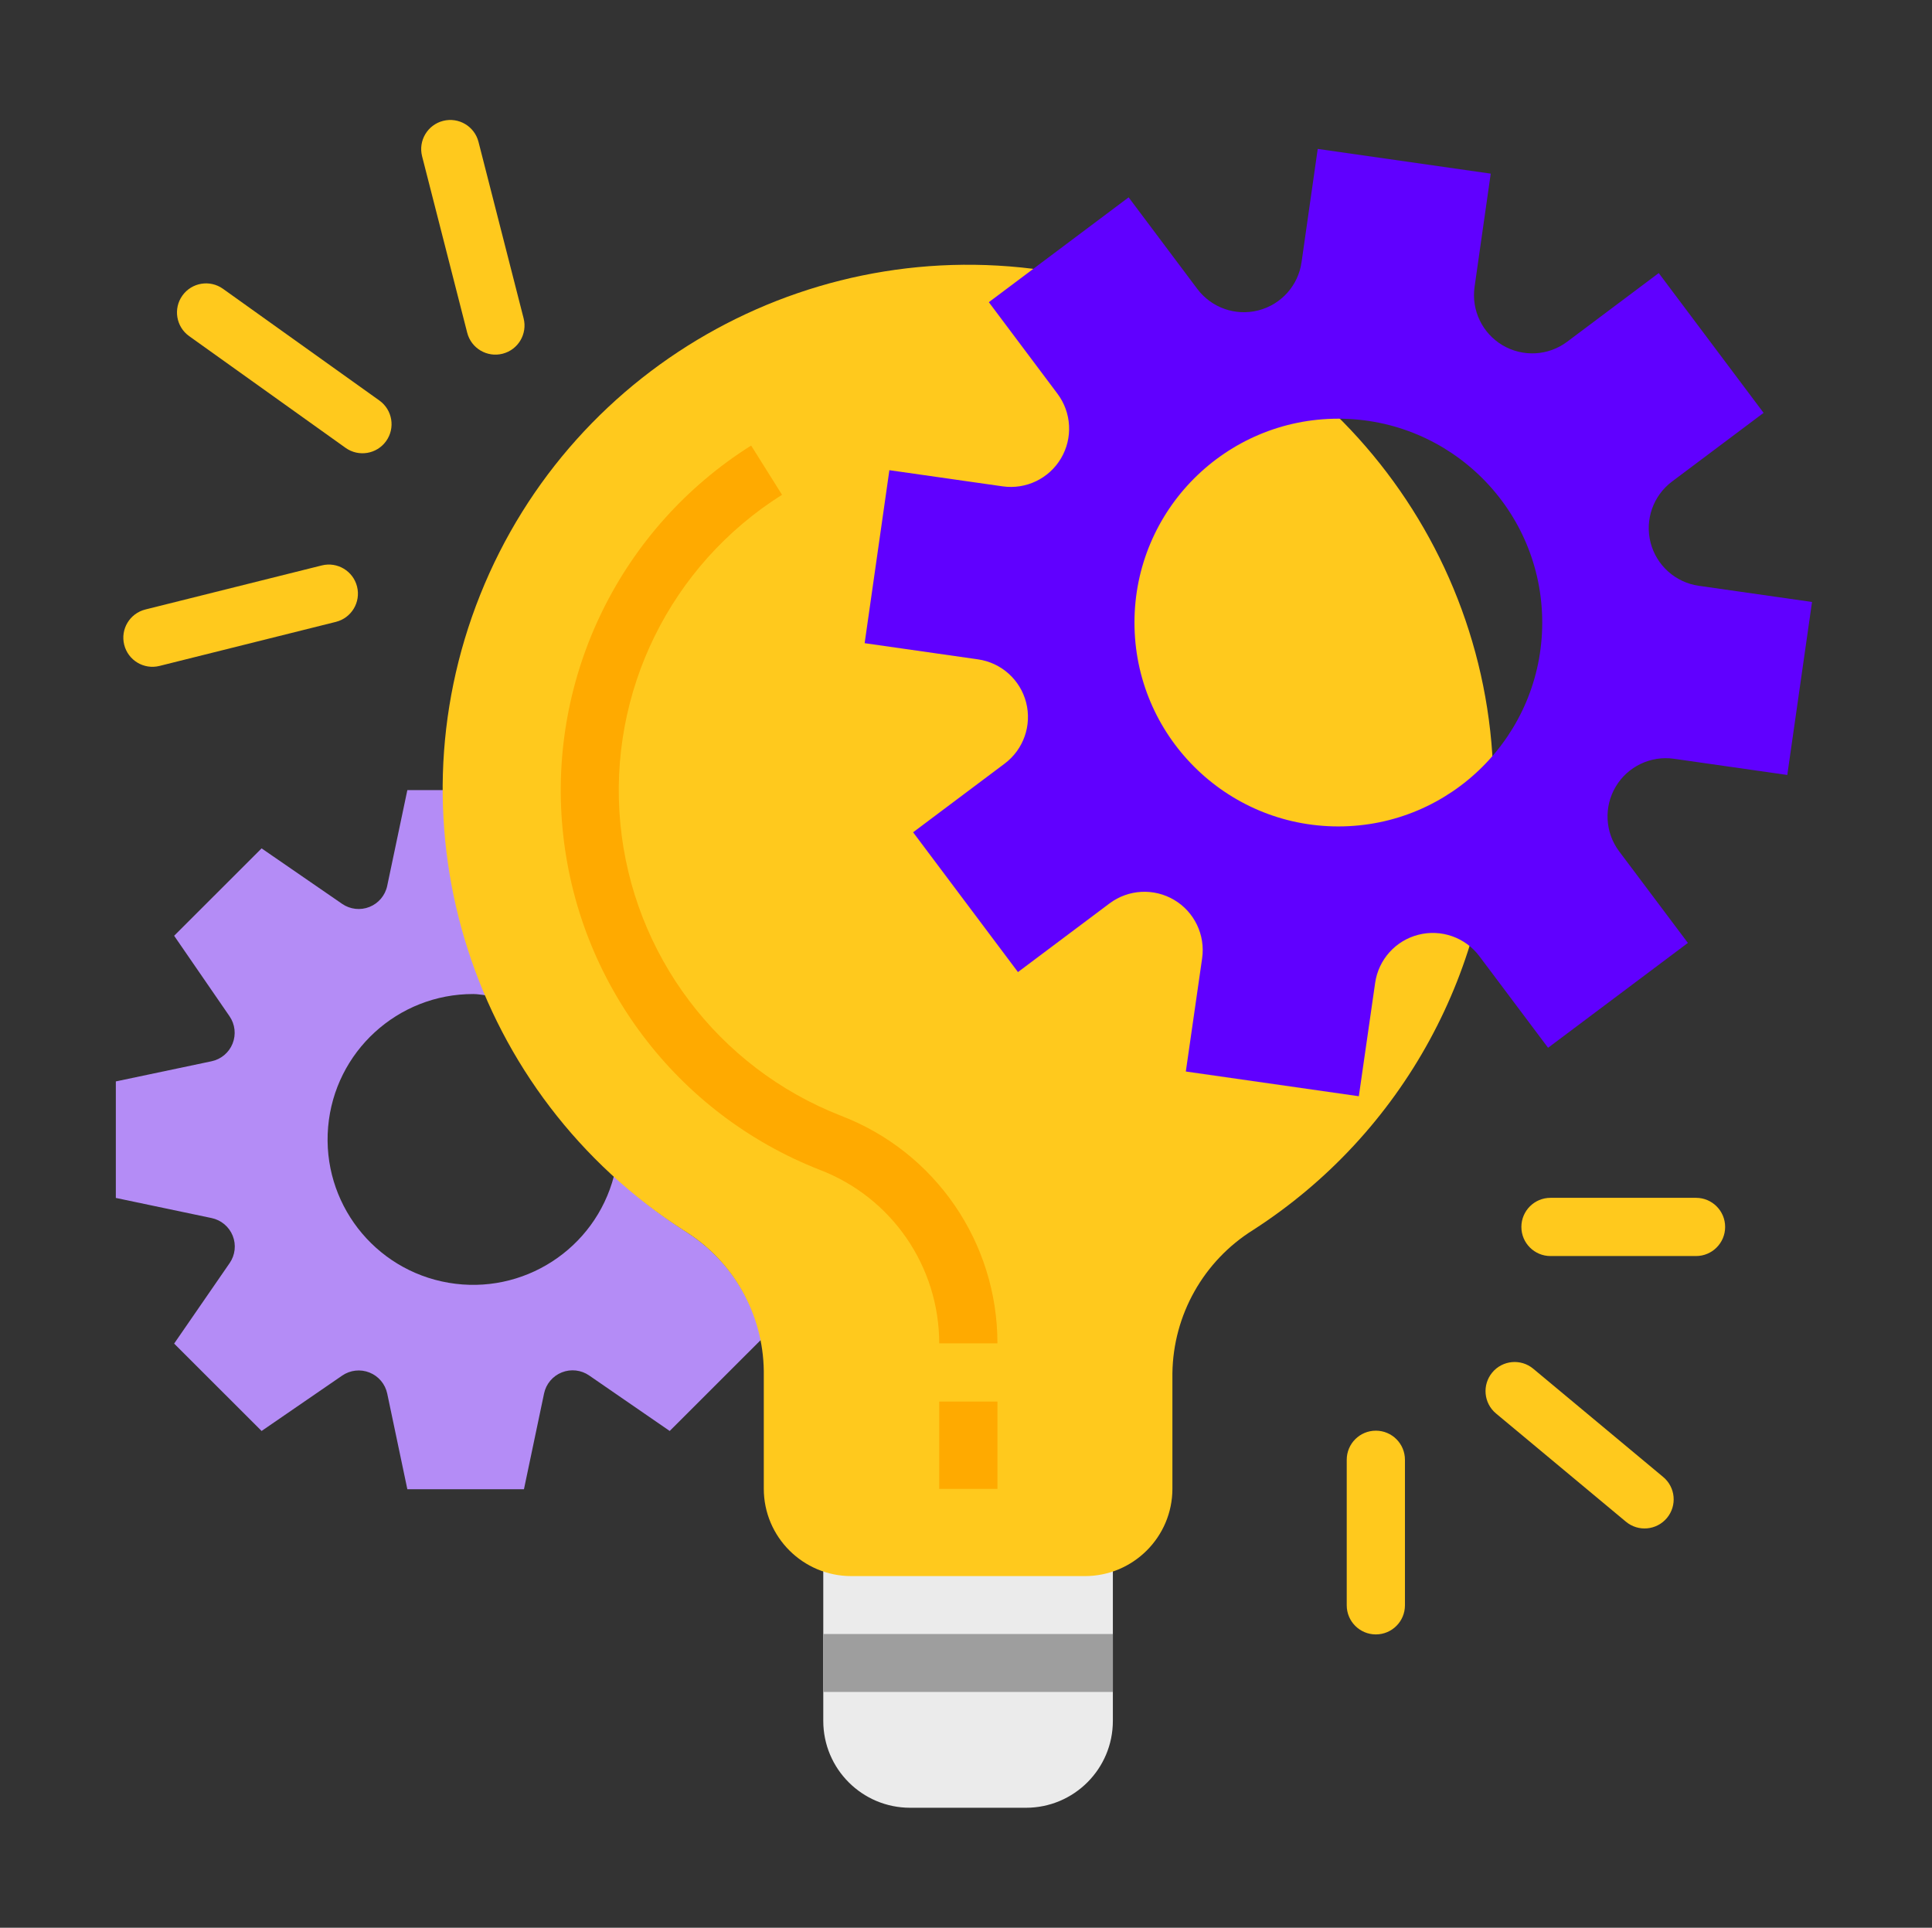 <svg width="467" height="466" viewBox="0 0 467 466" fill="none" xmlns="http://www.w3.org/2000/svg">
<rect x="0" y="0" width="467" height="466" fill="#333333" stroke="none"/>
<path d="M199 416C199 427.597 208.399 437 220 437H248C259.597 437 269 427.597 269 416V374H199V416Z" fill="#EBEBEB"/>
<path d="M165.761 297.729C159.599 293.761 153.788 289.264 148.4 284.295C143.8 301.972 126.415 313.18 108.403 310.086C90.388 306.992 77.748 290.629 79.313 272.43C80.879 254.231 96.131 240.264 114.411 240.292C115.487 240.292 116.523 240.515 117.552 240.608C110.874 224.919 107.43 208.047 107.433 191H98.463L93.595 214.143C93.11 216.45 91.503 218.362 89.315 219.235C87.123 220.112 84.642 219.834 82.702 218.496L63.232 205.083L42.093 226.208L55.48 245.662C56.818 247.605 57.097 250.084 56.22 252.271C55.346 254.461 53.433 256.067 51.128 256.548L28 261.417V289.583L51.155 294.449C53.46 294.933 55.373 296.539 56.251 298.726C57.125 300.913 56.846 303.395 55.508 305.334L42.093 324.792L63.232 345.917L82.702 332.535C84.642 331.197 87.127 330.915 89.318 331.792C91.51 332.665 93.117 334.581 93.602 336.888L98.463 360H126.649L131.51 336.853C131.995 334.543 133.602 332.631 135.794 331.758C137.985 330.881 140.47 331.159 142.41 332.5L161.88 345.917L184 323.812C181.681 313.019 175.106 303.615 165.761 297.729Z" fill="#B48CF6"/>
<path d="M361 190.8C360.993 130.004 317.77 77.766 257.977 66.292C198.184 54.817 138.646 87.329 116.068 143.791C93.49 200.253 114.222 264.77 165.485 297.571C177.232 304.842 184.449 317.6 184.621 331.4V359.867C184.621 371.537 194.095 381 205.787 381H262.228C273.917 381 283.393 371.537 283.393 359.867V331.985C283.573 317.858 290.934 304.794 302.936 297.31C339.156 273.961 361.024 233.848 361 190.8V190.8Z" fill="#FFC91D"/>
<path d="M404.157 116.407L426.291 99.806L400.946 66.011L378.811 82.611C374.256 86.025 368.093 86.358 363.194 83.457C358.296 80.556 355.628 74.99 356.429 69.356L360.337 41.975L318.519 36L314.61 63.378C313.809 69.019 309.688 73.618 304.17 75.031C298.653 76.448 292.826 74.399 289.409 69.84L272.812 47.705L239.021 73.051L255.614 95.186C259.028 99.745 259.361 105.905 256.46 110.804C253.558 115.702 247.993 118.37 242.359 117.569L214.978 113.66L209 155.479L236.387 159.388C242.025 160.192 246.625 164.314 248.038 169.832C249.45 175.349 247.402 181.176 242.843 184.593L220.715 201.194L246.061 234.986L268.189 218.392C272.744 214.975 278.911 214.638 283.813 217.54C288.711 220.441 291.382 226.01 290.578 231.648L286.635 259.022L328.454 265L332.397 237.612C333.201 231.974 337.323 227.378 342.84 225.965C348.357 224.549 354.184 226.601 357.598 231.156L374.201 253.284L407.993 227.939L391.386 205.81C387.969 201.255 387.632 195.088 390.533 190.186C393.435 185.287 399.004 182.616 404.641 183.424L432.022 187.336L438 145.517L410.619 141.605C404.985 140.797 400.389 136.679 398.973 131.161C397.56 125.647 399.605 119.824 404.157 116.407V116.407ZM323.503 199.777C296.284 199.777 274.222 177.714 274.222 150.495C274.222 123.279 296.284 101.212 323.503 101.212C350.722 101.212 372.785 123.279 372.785 150.495C372.785 177.714 350.722 199.777 323.503 199.777Z" fill="#6000FF"/>
<path d="M199 395H269V409H199V395Z" fill="#9E9E9E"/>
<path d="M227.027 338.809H241.099V359.917H227.027V338.809Z" fill="#FFAA00"/>
<path d="M241.099 324.737H227.027C227.02 306.134 215.549 289.458 198.179 282.8C163.552 269.26 139.497 237.379 135.986 200.365C132.475 163.35 150.102 127.514 181.565 107.705L189.03 119.609C162.054 136.584 146.935 167.304 149.944 199.038C152.95 230.769 173.57 258.102 203.257 269.707C226.062 278.43 241.116 300.321 241.099 324.737V324.737Z" fill="#FFAA00"/>
<path d="M374.782 289.558H409.962C413.847 289.558 416.998 292.705 416.998 296.594C416.998 300.479 413.847 303.63 409.962 303.63H374.782C370.896 303.63 367.746 300.479 367.746 296.594C367.746 292.705 370.896 289.558 374.782 289.558Z" fill="#FFC91D"/>
<path d="M360.71 331.777C363.197 328.792 367.633 328.386 370.618 330.873L402.026 357.042C405.011 359.529 405.417 363.964 402.929 366.95C400.438 369.935 396.003 370.341 393.018 367.853L361.61 341.685C358.625 339.198 358.223 334.762 360.71 331.777V331.777Z" fill="#FFC91D"/>
<path d="M332.566 345.845C336.452 345.845 339.602 348.992 339.602 352.881V388.061C339.602 391.946 336.452 395.097 332.566 395.097C328.681 395.097 325.53 391.946 325.53 388.061V352.881C325.53 348.992 328.681 345.845 332.566 345.845Z" fill="#FFC91D"/>
<path d="M35.143 147.334L77.778 136.684C81.55 135.743 85.367 138.034 86.308 141.803C87.249 145.572 84.958 149.389 81.186 150.33L38.551 160.98C34.779 161.921 30.962 159.63 30.021 155.861C29.079 152.092 31.371 148.275 35.143 147.334Z" fill="#FFC91D"/>
<path d="M44.089 71.447C46.346 68.286 50.74 67.558 53.901 69.815L91.698 96.815C94.863 99.072 95.594 103.466 93.337 106.626C91.08 109.787 86.686 110.519 83.525 108.258L45.728 81.259C42.564 79.001 41.832 74.607 44.089 71.447V71.447Z" fill="#FFC91D"/>
<path d="M107.103 29.221C110.869 28.259 114.699 30.53 115.661 34.295L126.566 76.947C127.527 80.712 125.257 84.546 121.491 85.508C117.726 86.47 113.895 84.196 112.933 80.434L102.029 37.782C101.067 34.017 103.338 30.183 107.103 29.221V29.221Z" fill="#FFC91D"/>
</svg>
